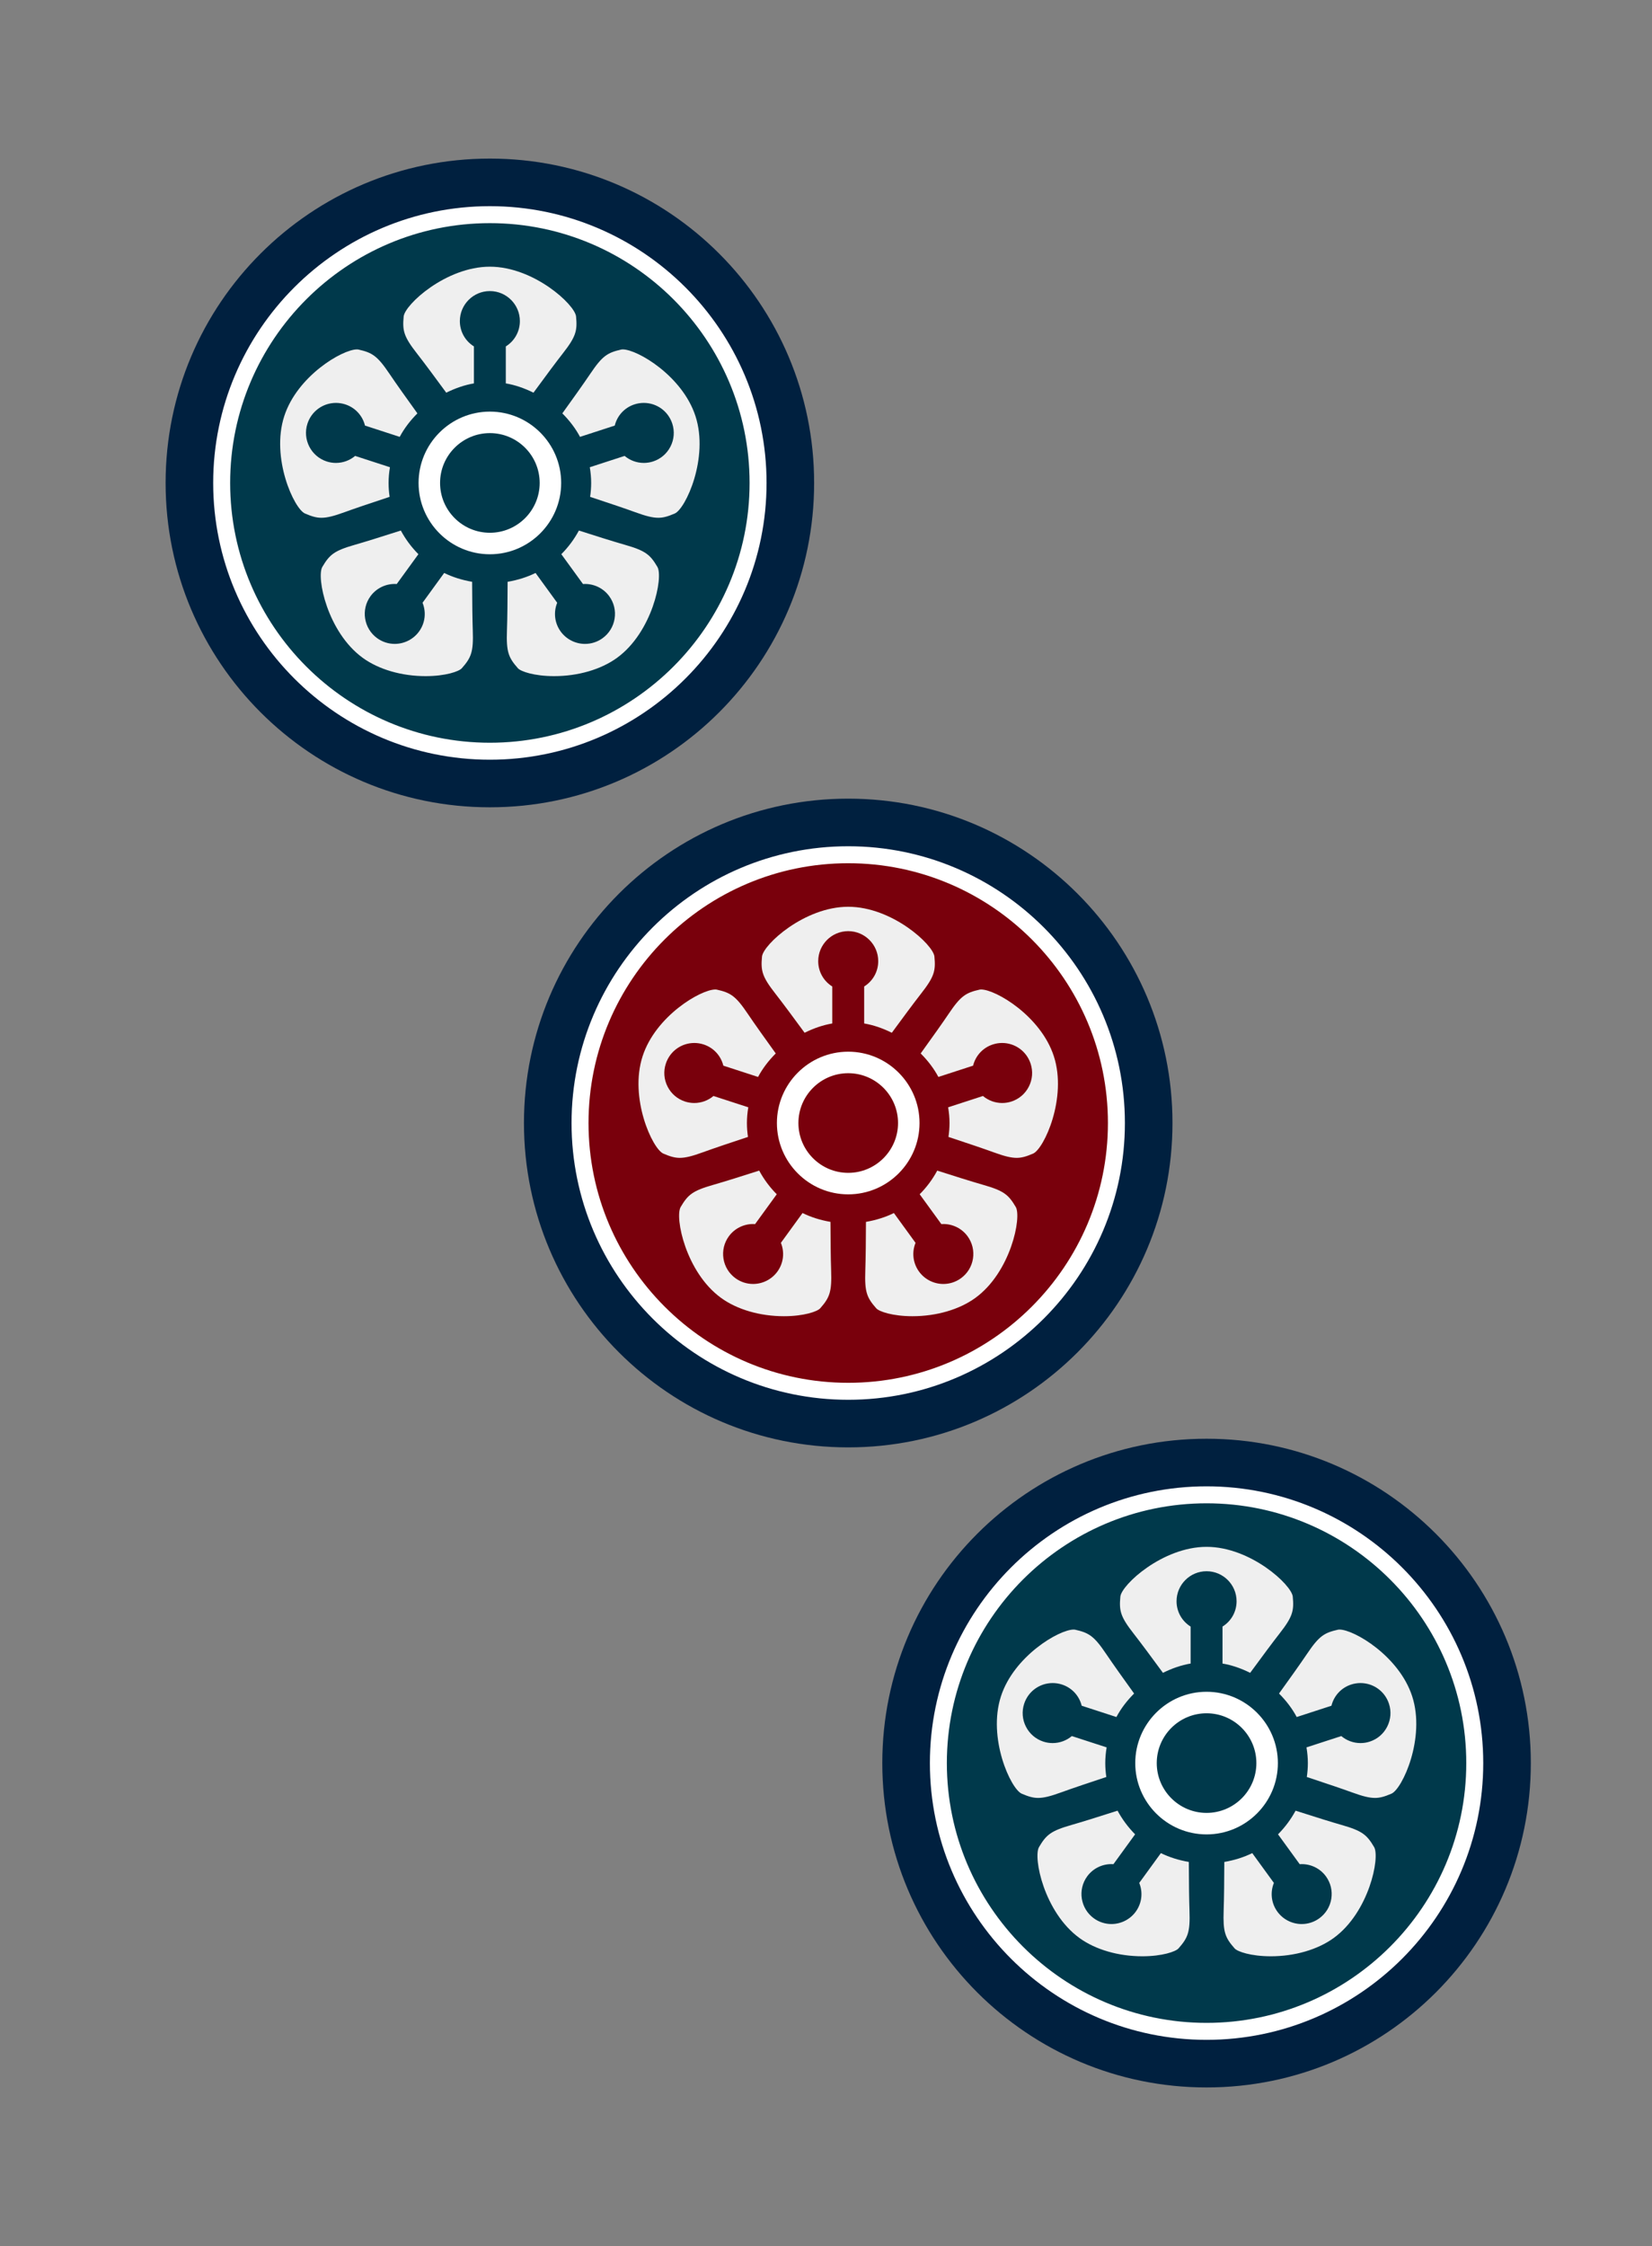 <?xml version="1.0" encoding="iso-8859-1"?>
<!-- Generator: Adobe Illustrator 16.0.0, SVG Export Plug-In . SVG Version: 6.00 Build 0)  -->
<!DOCTYPE svg PUBLIC "-//W3C//DTD SVG 1.1//EN" "http://www.w3.org/Graphics/SVG/1.1/DTD/svg11.dtd">
<svg version="1.1" id="&#x30EC;&#x30A4;&#x30E4;&#x30FC;_1"
	 xmlns="http://www.w3.org/2000/svg" xmlns:xlink="http://www.w3.org/1999/xlink" x="0px" y="0px" width="426.854px"
	 height="580.189px" viewBox="0 0 426.854 580.189" style="enable-background:new 0 0 426.854 580.189;" xml:space="preserve">
<rect x="0" y="0" width="426.854" height="580.189" fill="#808080" stroke="none"/>
<path style="fill:#00203F;" d="M126.576,40.965c-46.273,0-83.786,37.517-83.786,83.79c0,46.272,37.513,83.786,83.786,83.786
	s83.785-37.514,83.785-83.786C210.36,78.481,172.849,40.965,126.576,40.965"/>
<path style="fill:#00394B;" d="M126.576,55.469c-38.264,0-69.282,31.021-69.282,69.286c0,38.263,31.018,69.281,69.282,69.281
	c38.263,0,69.282-31.019,69.282-69.281C195.857,86.49,164.839,55.469,126.576,55.469"/>
<path style="fill:#FFFFFF;" d="M126.578,143.177c-10.159,0-18.425-8.267-18.425-18.425s8.266-18.426,18.425-18.426
	c10.158,0,18.421,8.268,18.421,18.426S136.735,143.177,126.578,143.177 M126.578,111.881c-7.097,0-12.871,5.774-12.871,12.871
	c0,7.096,5.774,12.871,12.871,12.871c7.096,0,12.867-5.775,12.867-12.871C139.444,117.655,133.674,111.881,126.578,111.881"/>
<path style="fill:#FFFFFF;" d="M126.578,196.245c-39.424,0-71.493-32.074-71.493-71.493c0-39.42,32.069-71.493,71.493-71.493
	c39.419,0,71.489,32.073,71.489,71.493C198.066,164.171,165.997,196.245,126.578,196.245 M126.578,57.642
	c-37.003,0-67.11,30.104-67.11,67.11s30.107,67.109,67.11,67.109c37.002,0,67.105-30.103,67.105-67.109
	S163.58,57.642,126.578,57.642"/>
<g>
	<g>
		<defs>
			<rect id="SVGID_1_" x="72.381" y="68.892" width="108.38" height="105.767"/>
		</defs>
		<clipPath id="SVGID_2_">
			<use xlink:href="#SVGID_1_"  style="overflow:visible;"/>
		</clipPath>
		<path style="clip-path:url(#SVGID_2_);fill:#EFEFEF;" d="M143.177,174.658c-5.155,0-8.628-1.212-9.35-2.031
			c-2.447-2.771-3.036-4.211-2.836-9.789c0.112-3.122,0.155-8.253,0.17-12.548c2.635-0.452,5.05-1.215,7.217-2.284l5.594,7.7
			c-0.996,2.45-0.687,5.237,0.902,7.426c1.456,2.002,3.803,3.198,6.28,3.198c1.644,0,3.218-0.512,4.552-1.48
			c1.676-1.219,2.778-3.016,3.102-5.061c0.324-2.047-0.168-4.097-1.387-5.772c-1.441-1.984-3.776-3.17-6.245-3.17
			c-0.179,0-0.358,0.006-0.536,0.019l-5.601-7.708c1.8-1.803,3.32-3.848,4.541-6.11c4.049,1.301,8.888,2.827,11.854,3.675
			c5.364,1.532,6.553,2.538,8.432,5.721c1.562,2.646-1.283,16.837-10.456,23.502C155.285,172.94,149.369,174.658,143.177,174.658
			 M109.973,174.658c-6.191,0-12.108-1.718-16.231-4.714c-9.175-6.665-12.02-20.856-10.457-23.502
			c1.877-3.181,3.066-4.187,8.432-5.721c2.454-0.701,6.438-1.936,11.854-3.674c1.22,2.262,2.74,4.306,4.541,6.109l-5.601,7.708
			c-0.179-0.012-0.358-0.019-0.538-0.019c-2.468,0-4.802,1.186-6.244,3.171c-2.514,3.459-1.744,8.317,1.715,10.831
			c1.334,0.97,2.908,1.481,4.552,1.481c2.478,0,4.825-1.196,6.28-3.198c1.59-2.187,1.898-4.975,0.903-7.426l5.594-7.699
			c2.167,1.068,4.583,1.831,7.217,2.283c0.021,5.784,0.078,10.001,0.17,12.549c0.199,5.578-0.39,7.019-2.835,9.788
			C118.601,173.446,115.129,174.658,109.973,174.658 M170.094,133.752c-1.429,0-3.146-0.414-5.931-1.43
			c-2.38-0.868-6.307-2.204-11.686-3.975c0.182-1.224,0.271-2.411,0.271-3.596c0-1.307-0.116-2.646-0.354-4.057l8.996-2.923
			c1.387,1.166,3.134,1.813,4.968,1.813c0.803,0,1.603-0.126,2.375-0.377c1.97-0.641,3.573-2.01,4.512-3.855
			c0.941-1.846,1.106-3.946,0.465-5.916c-1.041-3.205-4.004-5.36-7.373-5.36c-0.812,0-1.619,0.129-2.397,0.382
			c-2.572,0.835-4.461,2.909-5.097,5.478l-8.973,2.915c-1.132-2.128-2.662-4.16-4.57-6.069c2.516-3.489,5.494-7.663,7.235-10.247
			c3.116-4.629,4.439-5.449,8.045-6.252c0.044-0.01,0.144-0.027,0.313-0.027c3.81,0,15.441,6.869,18.809,17.235
			c3.504,10.785-2.536,23.937-5.355,25.159C172.518,133.444,171.326,133.752,170.094,133.752 M83.057,133.752
			c-1.231,0-2.424-0.308-4.253-1.102c-2.819-1.223-8.859-14.376-5.354-25.159c3.368-10.365,14.998-17.234,18.806-17.234
			c0.17,0,0.271,0.018,0.314,0.027c3.604,0.802,4.928,1.622,8.047,6.251c1.723,2.561,4.709,6.745,7.233,10.247
			c-1.907,1.909-3.437,3.941-4.57,6.07l-8.972-2.916c-0.635-2.568-2.523-4.643-5.097-5.478c-0.778-0.253-1.585-0.382-2.398-0.382
			c-3.368,0-6.331,2.154-7.373,5.36c-1.322,4.065,0.912,8.449,4.978,9.771c0.772,0.251,1.571,0.377,2.374,0.377
			c1.834,0,3.581-0.647,4.968-1.813l8.996,2.923c-0.237,1.408-0.353,2.748-0.353,4.057c0,1.185,0.09,2.372,0.271,3.596
			c-5.375,1.77-9.302,3.104-11.685,3.975C86.203,133.338,84.486,133.752,83.057,133.752L83.057,133.752z M115.306,101.439
			c-2.561-3.497-5.634-7.653-7.545-10.096c-3.439-4.394-3.81-5.905-3.46-9.585c0.292-3.058,10.936-12.866,22.275-12.866
			s21.982,9.808,22.273,12.866c0.351,3.68-0.021,5.191-3.46,9.585c-1.588,2.029-4.123,5.421-7.545,10.096
			c-2.409-1.199-4.772-1.993-7.149-2.403v-9.55c2.247-1.397,3.635-3.834,3.635-6.54c0-4.277-3.478-7.755-7.754-7.755
			c-4.277,0-7.755,3.478-7.755,7.755c0,2.704,1.388,5.141,3.634,6.539v9.552C120.08,99.446,117.716,100.241,115.306,101.439"/>
	</g>
</g>
<path style="fill:#00203F;" d="M311.761,371.649c-46.273,0-83.787,37.517-83.787,83.789s37.514,83.786,83.787,83.786
	c46.272,0,83.784-37.514,83.784-83.786S358.033,371.649,311.761,371.649"/>
<path style="fill:#00394B;" d="M311.761,386.152c-38.265,0-69.283,31.021-69.283,69.286c0,38.264,31.019,69.281,69.283,69.281
	c38.263,0,69.281-31.018,69.281-69.281C381.042,417.174,350.023,386.152,311.761,386.152"/>
<path style="fill:#FFFFFF;" d="M311.759,473.857c-10.158,0-18.425-8.26-18.425-18.417c0-10.158,8.267-18.426,18.425-18.426
	s18.426,8.268,18.426,18.426C330.185,465.598,321.917,473.857,311.759,473.857 M311.759,442.569
	c-7.096,0-12.871,5.774-12.871,12.871c0,7.096,5.775,12.862,12.871,12.862c7.097,0,12.871-5.767,12.871-12.862
	C324.63,448.344,318.855,442.569,311.759,442.569"/>
<path style="fill:#FFFFFF;" d="M311.759,526.926c-39.418,0-71.488-32.067-71.488-71.486c0-39.42,32.07-71.492,71.488-71.492
	c39.42,0,71.489,32.072,71.489,71.492C383.248,494.858,351.179,526.926,311.759,526.926 M311.759,388.33
	c-37.002,0-67.105,30.104-67.105,67.109c0,36.999,30.104,67.104,67.105,67.104c37.004,0,67.106-30.104,67.106-67.104
	C378.865,418.434,348.763,388.33,311.759,388.33"/>
<g>
	<g>
		<defs>
			<rect id="SVGID_3_" x="257.571" y="399.576" width="108.381" height="105.766"/>
		</defs>
		<clipPath id="SVGID_4_">
			<use xlink:href="#SVGID_3_"  style="overflow:visible;"/>
		</clipPath>
		<path style="clip-path:url(#SVGID_4_);fill:#EFEFEF;" d="M328.362,505.342c-5.156,0-8.629-1.212-9.351-2.031
			c-2.446-2.77-3.035-4.21-2.836-9.788c0.112-3.122,0.155-8.253,0.17-12.548c2.636-0.452,5.052-1.216,7.218-2.284l5.594,7.699
			c-0.996,2.45-0.688,5.238,0.901,7.426c1.455,2.003,3.804,3.198,6.28,3.198c1.644,0,3.219-0.512,4.552-1.48
			c1.676-1.219,2.778-3.016,3.103-5.061c0.323-2.047-0.168-4.097-1.388-5.772c-1.44-1.984-3.774-3.169-6.243-3.169
			c-0.181,0-0.358,0.006-0.537,0.019l-5.603-7.711c1.784-1.795,3.323-3.864,4.539-6.108c5.438,1.745,9.421,2.979,11.856,3.675
			c5.365,1.533,6.555,2.54,8.433,5.721c1.562,2.646-1.284,16.838-10.456,23.502C340.47,503.624,334.554,505.342,328.362,505.342
			 M295.159,505.342c-6.192,0-12.109-1.718-16.232-4.714c-9.175-6.665-12.02-20.856-10.457-23.502
			c1.877-3.181,3.066-4.187,8.432-5.721c2.437-0.695,6.42-1.93,11.857-3.675c1.216,2.244,2.754,4.313,4.539,6.108l-5.602,7.71
			c-0.18-0.012-0.358-0.019-0.539-0.019c-2.468,0-4.802,1.186-6.244,3.171c-2.514,3.459-1.743,8.317,1.716,10.831
			c1.334,0.97,2.909,1.481,4.553,1.481c2.478,0,4.825-1.196,6.279-3.198c1.59-2.187,1.898-4.974,0.903-7.425l5.594-7.7
			c2.166,1.068,4.58,1.831,7.217,2.284c0.021,5.788,0.079,10.004,0.17,12.548c0.199,5.579-0.391,7.02-2.834,9.787
			C303.786,504.13,300.313,505.342,295.159,505.342 M355.278,464.437c-1.429,0-3.146-0.415-5.932-1.43
			c-2.377-0.868-6.302-2.203-11.686-3.976c0.183-1.223,0.271-2.411,0.271-3.595c0-1.308-0.116-2.647-0.354-4.058l8.996-2.923
			c1.387,1.166,3.133,1.813,4.967,1.813c0.804,0,1.604-0.126,2.375-0.377c1.97-0.64,3.572-2.009,4.513-3.854
			c0.94-1.847,1.106-3.947,0.466-5.917c-1.042-3.206-4.005-5.359-7.374-5.359c-0.812,0-1.618,0.128-2.397,0.381
			c-2.571,0.835-4.461,2.909-5.096,5.478l-8.974,2.916c-1.132-2.129-2.663-4.161-4.57-6.07c2.521-3.495,5.501-7.673,7.235-10.246
			c3.116-4.63,4.439-5.45,8.045-6.253c0.044-0.01,0.145-0.027,0.313-0.027c3.811,0,15.441,6.87,18.81,17.235
			c3.503,10.784-2.536,23.937-5.354,25.16C357.702,464.128,356.511,464.437,355.278,464.437 M268.241,464.437
			c-1.23,0-2.424-0.309-4.252-1.102c-2.819-1.224-8.859-14.376-5.354-25.16c3.368-10.365,14.998-17.234,18.806-17.234
			c0.17,0,0.271,0.018,0.314,0.027c3.605,0.802,4.928,1.622,8.047,6.252c1.736,2.579,4.716,6.755,7.234,10.247
			c-1.908,1.909-3.438,3.94-4.571,6.069l-8.972-2.916c-0.636-2.568-2.523-4.643-5.099-5.478c-0.776-0.253-1.584-0.381-2.396-0.381
			c-3.369,0-6.332,2.153-7.375,5.359c-0.64,1.97-0.475,4.07,0.467,5.917c0.939,1.846,2.543,3.215,4.512,3.854
			c0.771,0.251,1.571,0.377,2.375,0.377c1.832,0,3.579-0.647,4.967-1.813l8.996,2.923c-0.236,1.408-0.353,2.748-0.353,4.057
			c0,1.184,0.09,2.372,0.271,3.595c-4.023,1.324-8.809,2.926-11.685,3.976c-2.785,1.015-4.503,1.43-5.931,1.43H268.241z
			 M300.491,432.124c-2.552-3.484-5.617-7.631-7.545-10.097c-3.439-4.394-3.811-5.905-3.461-9.584
			c0.293-3.058,10.937-12.867,22.275-12.867s21.982,9.809,22.273,12.867c0.351,3.679-0.021,5.19-3.461,9.584
			c-1.574,2.012-4.108,5.404-7.545,10.096c-2.408-1.198-4.772-1.993-7.147-2.402v-9.551c2.246-1.397,3.634-3.834,3.634-6.54
			c0-4.277-3.479-7.755-7.754-7.755c-4.277,0-7.755,3.478-7.755,7.755c0,2.705,1.388,5.142,3.634,6.54v9.551
			C305.264,430.13,302.9,430.925,300.491,432.124"/>
	</g>
</g>
<path style="fill:#00203F;" d="M219.167,206.307c-46.271,0-83.785,37.517-83.785,83.79c0,46.272,37.513,83.786,83.785,83.786
	c46.273,0,83.786-37.514,83.786-83.786C302.953,243.823,265.44,206.307,219.167,206.307"/>
<path style="fill:#79000C;" d="M219.167,220.811c-38.263,0-69.282,31.021-69.282,69.286c0,38.263,31.019,69.281,69.282,69.281
	c38.265,0,69.282-31.019,69.282-69.281C288.449,251.832,257.432,220.811,219.167,220.811"/>
<path style="fill:#FFFFFF;" d="M219.169,308.521c-10.158,0-18.426-8.268-18.426-18.425c0-10.158,8.268-18.426,18.426-18.426
	c10.157,0,18.424,8.268,18.424,18.426C237.593,300.253,229.326,308.521,219.169,308.521 M219.169,277.226
	c-7.097,0-12.871,5.773-12.871,12.87c0,7.096,5.774,12.871,12.871,12.871c7.096,0,12.871-5.775,12.871-12.871
	C232.04,282.999,226.265,277.226,219.169,277.226"/>
<path style="fill:#FFFFFF;" d="M219.169,361.589c-39.42,0-71.489-32.074-71.489-71.494c0-39.419,32.069-71.492,71.489-71.492
	c39.418,0,71.488,32.073,71.488,71.492C290.657,329.515,258.587,361.589,219.169,361.589 M219.169,222.986
	c-37.003,0-67.106,30.104-67.106,67.108c0,37.008,30.103,67.111,67.106,67.111c37.002,0,67.105-30.104,67.105-67.111
	C286.274,253.09,256.171,222.986,219.169,222.986"/>
<g>
	<g>
		<defs>
			<rect id="SVGID_5_" x="164.981" y="234.234" width="108.38" height="105.766"/>
		</defs>
		<clipPath id="SVGID_6_">
			<use xlink:href="#SVGID_5_"  style="overflow:visible;"/>
		</clipPath>
		<path style="clip-path:url(#SVGID_6_);fill:#EFEFEF;" d="M235.771,340c-5.156,0-8.629-1.212-9.352-2.031
			c-2.446-2.771-3.035-4.211-2.835-9.788c0.11-3.102,0.153-8.24,0.169-12.548c2.636-0.452,5.052-1.216,7.218-2.284l5.593,7.699
			c-0.996,2.45-0.686,5.238,0.904,7.426c1.453,2.002,3.801,3.198,6.278,3.198c1.645,0,3.219-0.512,4.553-1.48
			c1.676-1.219,2.778-3.016,3.103-5.062c0.322-2.045-0.17-4.095-1.387-5.771c-1.443-1.985-3.777-3.172-6.244-3.172
			c-0.181,0-0.358,0.008-0.537,0.02l-5.602-7.708c1.8-1.802,3.32-3.847,4.54-6.109c4.045,1.298,8.882,2.824,11.854,3.673
			c5.364,1.534,6.554,2.539,8.433,5.722c1.562,2.646-1.285,16.838-10.457,23.502C247.878,338.282,241.962,340,235.771,340
			 M202.566,340c-6.192,0-12.109-1.718-16.232-4.714c-9.174-6.664-12.019-20.856-10.456-23.502c1.877-3.181,3.066-4.188,8.432-5.722
			c2.949-0.843,7.796-2.371,11.854-3.673c1.22,2.263,2.741,4.308,4.54,6.109l-5.6,7.708c-0.179-0.012-0.358-0.02-0.538-0.02
			c-2.468,0-4.802,1.187-6.244,3.172c-1.219,1.675-1.711,3.725-1.387,5.771c0.324,2.045,1.426,3.842,3.103,5.061
			c1.334,0.969,2.908,1.48,4.553,1.48c2.477,0,4.824-1.196,6.279-3.198c1.59-2.188,1.898-4.975,0.903-7.426l5.592-7.699
			c2.166,1.068,4.582,1.831,7.219,2.284c0.015,4.308,0.058,9.446,0.17,12.548c0.199,5.578-0.391,7.019-2.835,9.788
			C211.194,338.788,207.721,340,202.566,340 M262.687,299.095c-1.43,0-3.147-0.415-5.933-1.43
			c-2.375-0.867-6.301-2.203-11.685-3.976c0.182-1.225,0.271-2.412,0.271-3.596c0-1.309-0.116-2.648-0.353-4.057l8.996-2.923
			c1.387,1.166,3.133,1.813,4.967,1.813c0.804,0,1.603-0.126,2.375-0.377c1.97-0.64,3.572-2.009,4.512-3.854
			c0.941-1.847,1.105-3.947,0.466-5.917c-1.042-3.206-4.005-5.36-7.373-5.36c-0.813,0-1.62,0.129-2.397,0.382
			c-2.572,0.835-4.461,2.909-5.098,5.478l-8.972,2.915c-1.132-2.128-2.663-4.159-4.57-6.069c3.371-4.677,5.802-8.12,7.234-10.247
			c3.117-4.629,4.44-5.449,8.046-6.252c0.043-0.01,0.143-0.027,0.313-0.027c3.81,0,15.44,6.87,18.81,17.236
			c3.503,10.783-2.537,23.936-5.356,25.159C265.11,298.786,263.918,299.095,262.687,299.095 M175.65,299.095
			c-1.232,0-2.425-0.309-4.254-1.102c-2.819-1.224-8.858-14.376-5.354-25.16c3.368-10.365,14.998-17.234,18.807-17.234
			c0.17,0,0.271,0.018,0.314,0.027c3.604,0.802,4.927,1.622,8.046,6.251c1.726,2.564,4.711,6.746,7.234,10.247
			c-1.907,1.909-3.438,3.94-4.571,6.07l-8.972-2.916c-0.635-2.568-2.522-4.643-5.097-5.478c-0.777-0.253-1.584-0.382-2.397-0.382
			c-3.369,0-6.332,2.155-7.373,5.361c-0.641,1.969-0.476,4.069,0.465,5.916c0.939,1.846,2.543,3.215,4.512,3.854
			c0.773,0.251,1.572,0.377,2.375,0.377c1.833,0,3.581-0.647,4.967-1.813l8.997,2.923c-0.238,1.41-0.354,2.75-0.354,4.057
			c0,1.182,0.09,2.37,0.271,3.596c-4.031,1.327-8.822,2.931-11.685,3.976C178.796,298.68,177.078,299.095,175.65,299.095
			 M207.899,266.782c-2.545-3.478-5.607-7.618-7.546-10.097c-3.438-4.394-3.809-5.905-3.46-9.584
			c0.292-3.058,10.937-12.867,22.275-12.867c11.34,0,21.983,9.809,22.274,12.867c0.35,3.679-0.022,5.19-3.461,9.584
			c-1.91,2.442-4.983,6.598-7.545,10.096c-2.408-1.199-4.771-1.993-7.148-2.403v-9.55c2.246-1.397,3.634-3.834,3.634-6.54
			c0-4.277-3.478-7.755-7.754-7.755s-7.754,3.478-7.754,7.755c0,2.705,1.388,5.142,3.633,6.54v9.551
			C212.672,264.788,210.309,265.583,207.899,266.782"/>
	</g>
</g>
<g>
</g>
<g>
</g>
<g>
</g>
<g>
</g>
<g>
</g>
<g>
</g>
</svg>
